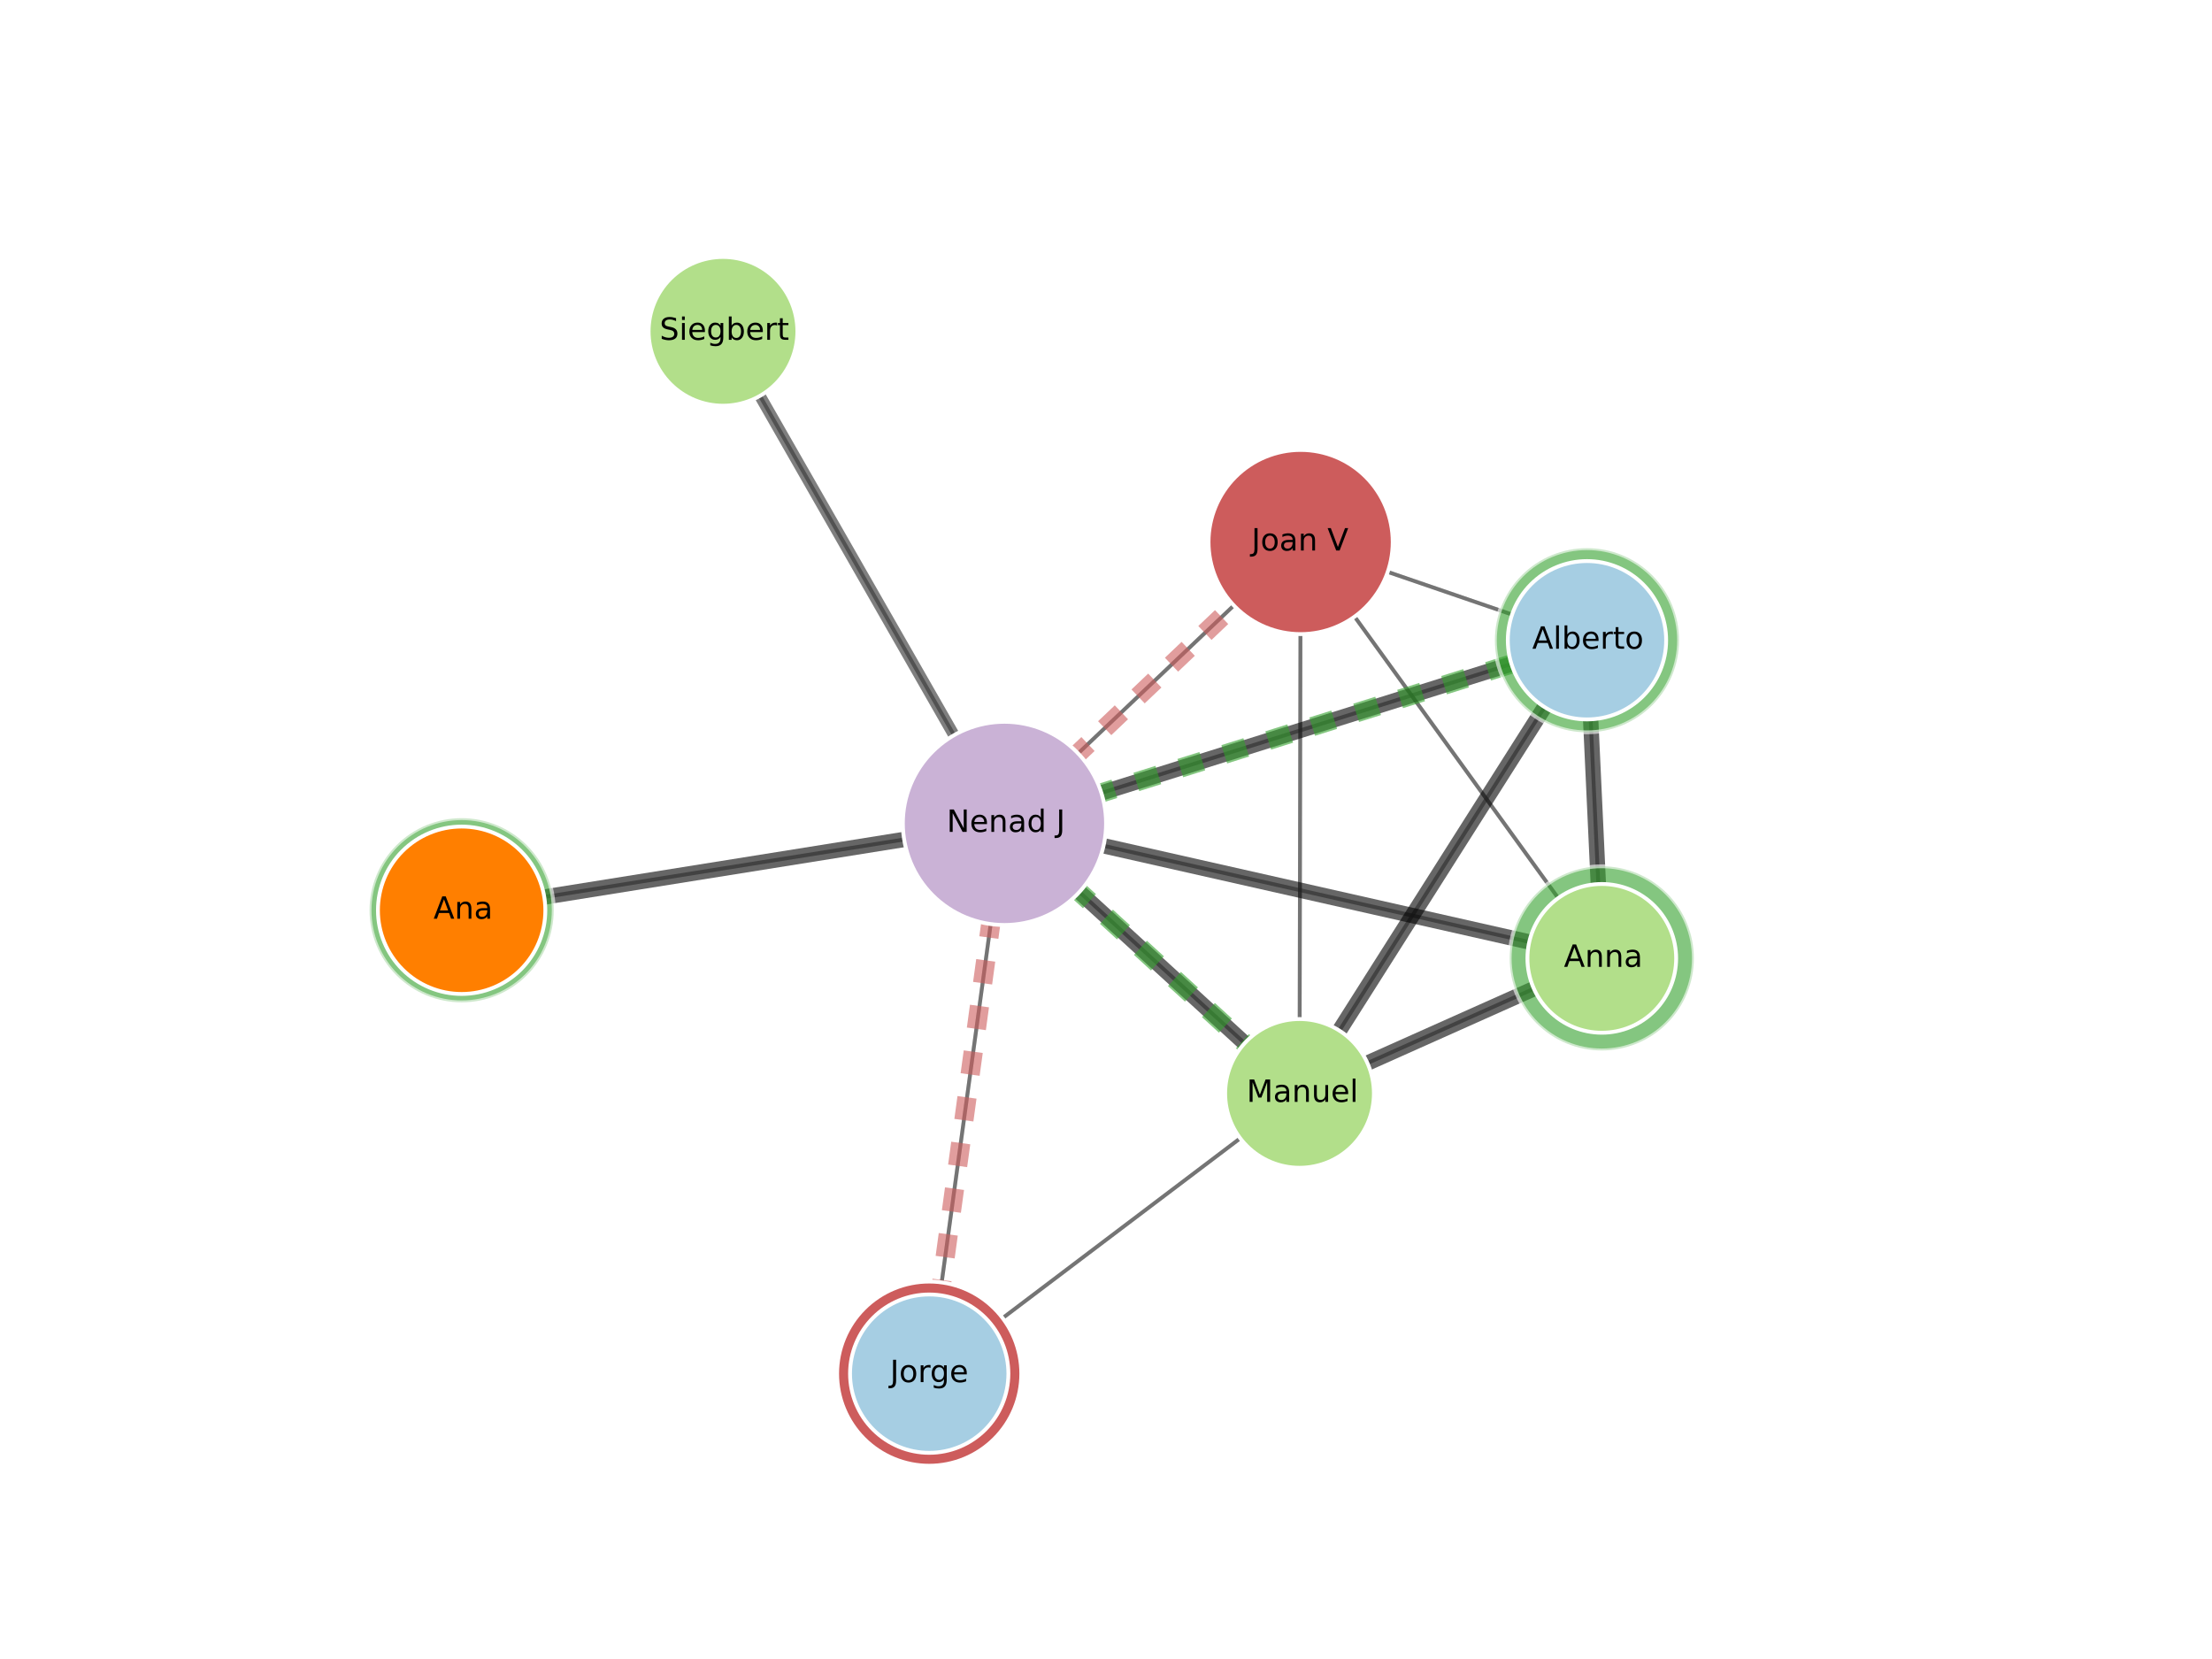 <?xml version="1.0" encoding="utf-8" standalone="no"?>
<!DOCTYPE svg PUBLIC "-//W3C//DTD SVG 1.1//EN"
  "http://www.w3.org/Graphics/SVG/1.1/DTD/svg11.dtd">
<!-- Created with matplotlib (http://matplotlib.org/) -->
<svg height="432pt" version="1.1" viewBox="0 0 576 432" width="576pt" xmlns="http://www.w3.org/2000/svg" xmlns:xlink="http://www.w3.org/1999/xlink">
 <defs>
  <style type="text/css">
*{stroke-linecap:butt;stroke-linejoin:round;}
  </style>
 </defs>
 <g id="figure_1">
  <g id="patch_1">
   <path d="
M0 432
L576 432
L576 0
L0 0
z
" style="fill:#ffffff;"/>
  </g>
  <g id="axes_1">
   <g id="LineCollection_1">
    <defs>
     <path d="
M120.211 -194.97
L261.559 -217.59" id="C0_0_3fce025838"/>
     <path d="
M261.559 -217.59
L241.966 -74.304" id="C0_1_bc58feef92"/>
     <path d="
M261.559 -217.59
L188.268 -345.721" id="C0_2_b9d4008374"/>
     <path d="
M261.559 -217.59
L413.246 -265.283" id="C0_3_c563d051d2"/>
     <path d="
M261.559 -217.59
L338.679 -290.857" id="C0_4_b8e78b7fec"/>
     <path d="
M261.559 -217.59
L338.394 -147.279" id="C0_5_683cebac5d"/>
     <path d="
M261.559 -217.59
L417.103 -182.444" id="C0_6_b7fcfd68e6"/>
     <path d="
M241.966 -74.304
L338.394 -147.279" id="C0_7_8ed278980f"/>
     <path d="
M413.246 -265.283
L338.394 -147.279" id="C0_8_09e31b6f29"/>
     <path d="
M413.246 -265.283
L417.103 -182.444" id="C0_9_f39afa7519"/>
     <path d="
M413.246 -265.283
L338.679 -290.857" id="C0_a_d343911609"/>
     <path d="
M338.679 -290.857
L338.394 -147.279" id="C0_b_7f509e1d49"/>
     <path d="
M338.679 -290.857
L417.103 -182.444" id="C0_c_cb9c8d862d"/>
     <path d="
M338.394 -147.279
L417.103 -182.444" id="C0_d_d29131599d"/>
    </defs>
    <g clip-path="url(#p7ff5b81e1d)">
     <use style="fill:none;stroke:#808080;stroke-opacity:0.7;" x="0.0" xlink:href="#C0_0_3fce025838" y="432.0"/>
    </g>
    <g clip-path="url(#p7ff5b81e1d)">
     <use style="fill:none;stroke:#808080;stroke-opacity:0.7;" x="0.0" xlink:href="#C0_1_bc58feef92" y="432.0"/>
    </g>
    <g clip-path="url(#p7ff5b81e1d)">
     <use style="fill:none;stroke:#808080;stroke-opacity:0.7;" x="0.0" xlink:href="#C0_2_b9d4008374" y="432.0"/>
    </g>
    <g clip-path="url(#p7ff5b81e1d)">
     <use style="fill:none;stroke:#808080;stroke-opacity:0.7;" x="0.0" xlink:href="#C0_3_c563d051d2" y="432.0"/>
    </g>
    <g clip-path="url(#p7ff5b81e1d)">
     <use style="fill:none;stroke:#808080;stroke-opacity:0.7;" x="0.0" xlink:href="#C0_4_b8e78b7fec" y="432.0"/>
    </g>
    <g clip-path="url(#p7ff5b81e1d)">
     <use style="fill:none;stroke:#808080;stroke-opacity:0.7;" x="0.0" xlink:href="#C0_5_683cebac5d" y="432.0"/>
    </g>
    <g clip-path="url(#p7ff5b81e1d)">
     <use style="fill:none;stroke:#808080;stroke-opacity:0.7;" x="0.0" xlink:href="#C0_6_b7fcfd68e6" y="432.0"/>
    </g>
    <g clip-path="url(#p7ff5b81e1d)">
     <use style="fill:none;stroke:#808080;stroke-opacity:0.7;" x="0.0" xlink:href="#C0_7_8ed278980f" y="432.0"/>
    </g>
    <g clip-path="url(#p7ff5b81e1d)">
     <use style="fill:none;stroke:#808080;stroke-opacity:0.7;" x="0.0" xlink:href="#C0_8_09e31b6f29" y="432.0"/>
    </g>
    <g clip-path="url(#p7ff5b81e1d)">
     <use style="fill:none;stroke:#808080;stroke-opacity:0.7;" x="0.0" xlink:href="#C0_9_f39afa7519" y="432.0"/>
    </g>
    <g clip-path="url(#p7ff5b81e1d)">
     <use style="fill:none;stroke:#808080;stroke-opacity:0.7;" x="0.0" xlink:href="#C0_a_d343911609" y="432.0"/>
    </g>
    <g clip-path="url(#p7ff5b81e1d)">
     <use style="fill:none;stroke:#808080;stroke-opacity:0.7;" x="0.0" xlink:href="#C0_b_7f509e1d49" y="432.0"/>
    </g>
    <g clip-path="url(#p7ff5b81e1d)">
     <use style="fill:none;stroke:#808080;stroke-opacity:0.7;" x="0.0" xlink:href="#C0_c_cb9c8d862d" y="432.0"/>
    </g>
    <g clip-path="url(#p7ff5b81e1d)">
     <use style="fill:none;stroke:#808080;stroke-opacity:0.7;" x="0.0" xlink:href="#C0_d_d29131599d" y="432.0"/>
    </g>
   </g>
   <g id="LineCollection_2">
    <defs>
     <path d="
M120.211 -194.97
L261.559 -217.59" id="C1_0_3fce025838"/>
     <path d="
M261.559 -217.59
L413.246 -265.283" id="C1_1_c563d051d2"/>
     <path d="
M261.559 -217.59
L338.394 -147.279" id="C1_2_683cebac5d"/>
     <path d="
M261.559 -217.59
L417.103 -182.444" id="C1_3_b7fcfd68e6"/>
     <path d="
M413.246 -265.283
L338.394 -147.279" id="C1_4_09e31b6f29"/>
     <path d="
M413.246 -265.283
L417.103 -182.444" id="C1_5_f39afa7519"/>
     <path d="
M338.394 -147.279
L417.103 -182.444" id="C1_6_d29131599d"/>
    </defs>
    <g clip-path="url(#p7ff5b81e1d)">
     <use style="fill:none;stroke:#000000;stroke-opacity:0.6;stroke-width:4;" x="0.0" xlink:href="#C1_0_3fce025838" y="432.0"/>
    </g>
    <g clip-path="url(#p7ff5b81e1d)">
     <use style="fill:none;stroke:#000000;stroke-opacity:0.6;stroke-width:4;" x="0.0" xlink:href="#C1_1_c563d051d2" y="432.0"/>
    </g>
    <g clip-path="url(#p7ff5b81e1d)">
     <use style="fill:none;stroke:#000000;stroke-opacity:0.6;stroke-width:4;" x="0.0" xlink:href="#C1_2_683cebac5d" y="432.0"/>
    </g>
    <g clip-path="url(#p7ff5b81e1d)">
     <use style="fill:none;stroke:#000000;stroke-opacity:0.6;stroke-width:4;" x="0.0" xlink:href="#C1_3_b7fcfd68e6" y="432.0"/>
    </g>
    <g clip-path="url(#p7ff5b81e1d)">
     <use style="fill:none;stroke:#000000;stroke-opacity:0.6;stroke-width:4;" x="0.0" xlink:href="#C1_4_09e31b6f29" y="432.0"/>
    </g>
    <g clip-path="url(#p7ff5b81e1d)">
     <use style="fill:none;stroke:#000000;stroke-opacity:0.6;stroke-width:4;" x="0.0" xlink:href="#C1_5_f39afa7519" y="432.0"/>
    </g>
    <g clip-path="url(#p7ff5b81e1d)">
     <use style="fill:none;stroke:#000000;stroke-opacity:0.6;stroke-width:4;" x="0.0" xlink:href="#C1_6_d29131599d" y="432.0"/>
    </g>
   </g>
   <g id="LineCollection_3">
    <defs>
     <path d="
M261.559 -217.59
L188.268 -345.721" id="C2_0_b9d4008374"/>
    </defs>
    <g clip-path="url(#p7ff5b81e1d)">
     <use style="fill:none;stroke:#000000;stroke-opacity:0.5;stroke-width:3;" x="0.0" xlink:href="#C2_0_b9d4008374" y="432.0"/>
    </g>
   </g>
   <g id="LineCollection_4">
    <defs>
     <path d="
M261.559 -217.59
L241.966 -74.304" id="C3_0_bc58feef92"/>
     <path d="
M261.559 -217.59
L338.679 -290.857" id="C3_1_b8e78b7fec"/>
     <path d="
M241.966 -74.304
L338.394 -147.279" id="C3_2_8ed278980f"/>
     <path d="
M413.246 -265.283
L338.679 -290.857" id="C3_3_d343911609"/>
     <path d="
M338.679 -290.857
L338.394 -147.279" id="C3_4_7f509e1d49"/>
     <path d="
M338.679 -290.857
L417.103 -182.444" id="C3_5_cb9c8d862d"/>
    </defs>
    <g clip-path="url(#p7ff5b81e1d)">
     <use style="fill:none;stroke:#000000;stroke-opacity:0.3;" x="0.0" xlink:href="#C3_0_bc58feef92" y="432.0"/>
    </g>
    <g clip-path="url(#p7ff5b81e1d)">
     <use style="fill:none;stroke:#000000;stroke-opacity:0.3;" x="0.0" xlink:href="#C3_1_b8e78b7fec" y="432.0"/>
    </g>
    <g clip-path="url(#p7ff5b81e1d)">
     <use style="fill:none;stroke:#000000;stroke-opacity:0.3;" x="0.0" xlink:href="#C3_2_8ed278980f" y="432.0"/>
    </g>
    <g clip-path="url(#p7ff5b81e1d)">
     <use style="fill:none;stroke:#000000;stroke-opacity:0.3;" x="0.0" xlink:href="#C3_3_d343911609" y="432.0"/>
    </g>
    <g clip-path="url(#p7ff5b81e1d)">
     <use style="fill:none;stroke:#000000;stroke-opacity:0.3;" x="0.0" xlink:href="#C3_4_7f509e1d49" y="432.0"/>
    </g>
    <g clip-path="url(#p7ff5b81e1d)">
     <use style="fill:none;stroke:#000000;stroke-opacity:0.3;" x="0.0" xlink:href="#C3_5_cb9c8d862d" y="432.0"/>
    </g>
   </g>
   <g id="LineCollection_5">
    <defs>
     <path d="
M261.559 -217.59
L241.966 -74.304" id="C4_0_bc58feef92"/>
     <path d="
M261.559 -217.59
L338.679 -290.857" id="C4_1_b8e78b7fec"/>
    </defs>
    <g clip-path="url(#p7ff5b81e1d)">
     <use style="fill:none;stroke:#cd5c5c;stroke-dasharray:6,6;stroke-dashoffset:0.0;stroke-opacity:0.6;stroke-width:5;" x="0.0" xlink:href="#C4_0_bc58feef92" y="432.0"/>
    </g>
    <g clip-path="url(#p7ff5b81e1d)">
     <use style="fill:none;stroke:#cd5c5c;stroke-dasharray:6,6;stroke-dashoffset:0.0;stroke-opacity:0.6;stroke-width:5;" x="0.0" xlink:href="#C4_1_b8e78b7fec" y="432.0"/>
    </g>
   </g>
   <g id="LineCollection_6">
    <defs>
     <path d="
M261.559 -217.59
L413.246 -265.283" id="C5_0_c563d051d2"/>
     <path d="
M261.559 -217.59
L338.394 -147.279" id="C5_1_683cebac5d"/>
    </defs>
    <g clip-path="url(#p7ff5b81e1d)">
     <use style="fill:none;stroke:#33a02c;stroke-dasharray:6,6;stroke-dashoffset:0.0;stroke-opacity:0.6;stroke-width:5;" x="0.0" xlink:href="#C5_0_c563d051d2" y="432.0"/>
    </g>
    <g clip-path="url(#p7ff5b81e1d)">
     <use style="fill:none;stroke:#33a02c;stroke-dasharray:6,6;stroke-dashoffset:0.0;stroke-opacity:0.6;stroke-width:5;" x="0.0" xlink:href="#C5_1_683cebac5d" y="432.0"/>
    </g>
   </g>
   <g id="PathCollection_1">
    <defs>
     <path d="
M0 26.457
C7.017 26.457 13.747 23.67 18.708 18.708
C23.67 13.747 26.457 7.017 26.457 0
C26.457 -7.017 23.67 -13.747 18.708 -18.708
C13.747 -23.67 7.017 -26.457 0 -26.457
C-7.017 -26.457 -13.747 -23.67 -18.708 -18.708
C-23.67 -13.747 -26.457 -7.017 -26.457 0
C-26.457 7.017 -23.67 13.747 -18.708 18.708
C-13.747 23.67 -7.017 26.457 0 26.457
z
" id="m7b51eb38a4" style="stroke:#ffffff;"/>
    </defs>
    <g clip-path="url(#p7ff5b81e1d)">
     <use style="fill:#cab2d6;stroke:#ffffff;" x="261.559" xlink:href="#m7b51eb38a4" y="214.41"/>
    </g>
   </g>
   <g id="PathCollection_2">
    <defs>
     <path d="
M0 23.979
C6.359 23.979 12.459 21.453 16.956 16.956
C21.453 12.459 23.979 6.359 23.979 0
C23.979 -6.359 21.453 -12.459 16.956 -16.956
C12.459 -21.453 6.359 -23.979 0 -23.979
C-6.359 -23.979 -12.459 -21.453 -16.956 -16.956
C-21.453 -12.459 -23.979 -6.359 -23.979 0
C-23.979 6.359 -21.453 12.459 -16.956 16.956
C-12.459 21.453 -6.359 23.979 0 23.979
z
" id="m40ee9afd51" style="stroke:#ffffff;stroke-opacity:0.6;"/>
    </defs>
    <g clip-path="url(#p7ff5b81e1d)">
     <use style="fill:#33a02c;fill-opacity:0.6;stroke:#ffffff;stroke-opacity:0.6;" x="417.103" xlink:href="#m40ee9afd51" y="249.556"/>
     <use style="fill:#33a02c;fill-opacity:0.6;stroke:#ffffff;stroke-opacity:0.6;" x="120.211" xlink:href="#m40ee9afd51" y="237.03"/>
     <use style="fill:#33a02c;fill-opacity:0.6;stroke:#ffffff;stroke-opacity:0.6;" x="413.246" xlink:href="#m40ee9afd51" y="166.717"/>
    </g>
   </g>
   <g id="PathCollection_3">
    <defs>
     <path d="
M0 23.979
C6.359 23.979 12.459 21.453 16.956 16.956
C21.453 12.459 23.979 6.359 23.979 0
C23.979 -6.359 21.453 -12.459 16.956 -16.956
C12.459 -21.453 6.359 -23.979 0 -23.979
C-6.359 -23.979 -12.459 -21.453 -16.956 -16.956
C-21.453 -12.459 -23.979 -6.359 -23.979 0
C-23.979 6.359 -21.453 12.459 -16.956 16.956
C-12.459 21.453 -6.359 23.979 0 23.979
z
" id="mf124c272a1" style="stroke:#ffffff;"/>
    </defs>
    <g clip-path="url(#p7ff5b81e1d)">
     <use style="fill:#cd5c5c;stroke:#ffffff;" x="241.966" xlink:href="#mf124c272a1" y="357.696"/>
     <use style="fill:#cd5c5c;stroke:#ffffff;" x="338.679" xlink:href="#mf124c272a1" y="141.143"/>
    </g>
   </g>
   <g id="PathCollection_4">
    <defs>
     <path d="
M0 20.616
C5.467 20.616 10.711 18.443 14.577 14.577
C18.443 10.711 20.616 5.467 20.616 0
C20.616 -5.467 18.443 -10.711 14.577 -14.577
C10.711 -18.443 5.467 -20.616 0 -20.616
C-5.467 -20.616 -10.711 -18.443 -14.577 -14.577
C-18.443 -10.711 -20.616 -5.467 -20.616 0
C-20.616 5.467 -18.443 10.711 -14.577 14.577
C-10.711 18.443 -5.467 20.616 0 20.616
z
" id="mb3f8d1181c" style="stroke:#ffffff;"/>
    </defs>
    <g clip-path="url(#p7ff5b81e1d)">
     <use style="fill:#a6cee3;stroke:#ffffff;" x="241.966" xlink:href="#mb3f8d1181c" y="357.696"/>
     <use style="fill:#a6cee3;stroke:#ffffff;" x="413.246" xlink:href="#mb3f8d1181c" y="166.717"/>
    </g>
   </g>
   <g id="PathCollection_5">
    <defs>
     <path d="
M0 21.794
C5.78 21.794 11.324 19.498 15.411 15.411
C19.498 11.324 21.794 5.78 21.794 0
C21.794 -5.78 19.498 -11.324 15.411 -15.411
C11.324 -19.498 5.78 -21.794 0 -21.794
C-5.78 -21.794 -11.324 -19.498 -15.411 -15.411
C-19.498 -11.324 -21.794 -5.78 -21.794 0
C-21.794 5.78 -19.498 11.324 -15.411 15.411
C-11.324 19.498 -5.78 21.794 0 21.794
z
" id="m10f713e06b" style="stroke:#ffffff;"/>
    </defs>
    <g clip-path="url(#p7ff5b81e1d)">
     <use style="fill:#ff7f00;stroke:#ffffff;" x="120.211" xlink:href="#m10f713e06b" y="237.03"/>
    </g>
   </g>
   <g id="PathCollection_6">
    <defs>
     <path d="
M0 19.365
C5.136 19.365 10.062 17.325 13.693 13.693
C17.325 10.062 19.365 5.136 19.365 0
C19.365 -5.136 17.325 -10.062 13.693 -13.693
C10.062 -17.325 5.136 -19.365 0 -19.365
C-5.136 -19.365 -10.062 -17.325 -13.693 -13.693
C-17.325 -10.062 -19.365 -5.136 -19.365 0
C-19.365 5.136 -17.325 10.062 -13.693 13.693
C-10.062 17.325 -5.136 19.365 0 19.365
z
" id="mf7d5ae399e" style="stroke:#ffffff;"/>
    </defs>
    <g clip-path="url(#p7ff5b81e1d)">
     <use style="fill:#b2df8a;stroke:#ffffff;" x="338.394" xlink:href="#mf7d5ae399e" y="284.721"/>
     <use style="fill:#b2df8a;stroke:#ffffff;" x="188.268" xlink:href="#mf7d5ae399e" y="86.279"/>
     <use style="fill:#b2df8a;stroke:#ffffff;" x="417.103" xlink:href="#mf7d5ae399e" y="249.556"/>
    </g>
   </g>
   <g id="text_1">
    <g clip-path="url(#p7ff5b81e1d)">
     <!-- Ana -->
     <defs>
      <path d="
M54.891 33.016
L54.891 0
L45.906 0
L45.906 32.719
Q45.906 40.484 42.875 44.328
Q39.844 48.188 33.797 48.188
Q26.516 48.188 22.312 43.547
Q18.109 38.922 18.109 30.906
L18.109 0
L9.078 0
L9.078 54.688
L18.109 54.688
L18.109 46.188
Q21.344 51.125 25.703 53.562
Q30.078 56 35.797 56
Q45.219 56 50.047 50.172
Q54.891 44.344 54.891 33.016" id="BitstreamVeraSans-Roman-6e"/>
      <path d="
M34.281 27.484
Q23.391 27.484 19.188 25
Q14.984 22.516 14.984 16.5
Q14.984 11.719 18.141 8.906
Q21.297 6.109 26.703 6.109
Q34.188 6.109 38.703 11.406
Q43.219 16.703 43.219 25.484
L43.219 27.484
z

M52.203 31.203
L52.203 0
L43.219 0
L43.219 8.297
Q40.141 3.328 35.547 0.953
Q30.953 -1.422 24.312 -1.422
Q15.922 -1.422 10.953 3.297
Q6 8.016 6 15.922
Q6 25.141 12.172 29.828
Q18.359 34.516 30.609 34.516
L43.219 34.516
L43.219 35.406
Q43.219 41.609 39.141 45
Q35.062 48.391 27.688 48.391
Q23 48.391 18.547 47.266
Q14.109 46.141 10.016 43.891
L10.016 52.203
Q14.938 54.109 19.578 55.047
Q24.219 56 28.609 56
Q40.484 56 46.344 49.844
Q52.203 43.703 52.203 31.203" id="BitstreamVeraSans-Roman-61"/>
      <path d="
M34.188 63.188
L20.797 26.906
L47.609 26.906
z

M28.609 72.906
L39.797 72.906
L67.578 0
L57.328 0
L50.688 18.703
L17.828 18.703
L11.188 0
L0.781 0
z
" id="BitstreamVeraSans-Roman-41"/>
     </defs>
     <g transform="translate(112.883 239.237)scale(0.08 -0.08)">
      <use xlink:href="#BitstreamVeraSans-Roman-41"/>
      <use x="68.408" xlink:href="#BitstreamVeraSans-Roman-6e"/>
      <use x="131.787" xlink:href="#BitstreamVeraSans-Roman-61"/>
     </g>
    </g>
   </g>
   <g id="text_2">
    <g clip-path="url(#p7ff5b81e1d)">
     <!-- Nenad J -->
     <defs>
      <path d="
M56.203 29.594
L56.203 25.203
L14.891 25.203
Q15.484 15.922 20.484 11.062
Q25.484 6.203 34.422 6.203
Q39.594 6.203 44.453 7.469
Q49.312 8.734 54.109 11.281
L54.109 2.781
Q49.266 0.734 44.188 -0.344
Q39.109 -1.422 33.891 -1.422
Q20.797 -1.422 13.156 6.188
Q5.516 13.812 5.516 26.812
Q5.516 40.234 12.766 48.109
Q20.016 56 32.328 56
Q43.359 56 49.781 48.891
Q56.203 41.797 56.203 29.594
M47.219 32.234
Q47.125 39.594 43.094 43.984
Q39.062 48.391 32.422 48.391
Q24.906 48.391 20.391 44.141
Q15.875 39.891 15.188 32.172
z
" id="BitstreamVeraSans-Roman-65"/>
      <path d="
M45.406 46.391
L45.406 75.984
L54.391 75.984
L54.391 0
L45.406 0
L45.406 8.203
Q42.578 3.328 38.25 0.953
Q33.938 -1.422 27.875 -1.422
Q17.969 -1.422 11.734 6.484
Q5.516 14.406 5.516 27.297
Q5.516 40.188 11.734 48.094
Q17.969 56 27.875 56
Q33.938 56 38.25 53.625
Q42.578 51.266 45.406 46.391
M14.797 27.297
Q14.797 17.391 18.875 11.75
Q22.953 6.109 30.078 6.109
Q37.203 6.109 41.297 11.75
Q45.406 17.391 45.406 27.297
Q45.406 37.203 41.297 42.844
Q37.203 48.484 30.078 48.484
Q22.953 48.484 18.875 42.844
Q14.797 37.203 14.797 27.297" id="BitstreamVeraSans-Roman-64"/>
      <path d="
M9.812 72.906
L23.094 72.906
L55.422 11.922
L55.422 72.906
L64.984 72.906
L64.984 0
L51.703 0
L19.391 60.984
L19.391 0
L9.812 0
z
" id="BitstreamVeraSans-Roman-4e"/>
      <path d="
M9.812 72.906
L19.672 72.906
L19.672 5.078
Q19.672 -8.109 14.672 -14.062
Q9.672 -20.016 -1.422 -20.016
L-5.172 -20.016
L-5.172 -11.719
L-2.094 -11.719
Q4.438 -11.719 7.125 -8.047
Q9.812 -4.391 9.812 5.078
z
" id="BitstreamVeraSans-Roman-4a"/>
      <path id="BitstreamVeraSans-Roman-20"/>
     </defs>
     <g transform="translate(246.522 216.618)scale(0.08 -0.08)">
      <use xlink:href="#BitstreamVeraSans-Roman-4e"/>
      <use x="74.805" xlink:href="#BitstreamVeraSans-Roman-65"/>
      <use x="136.328" xlink:href="#BitstreamVeraSans-Roman-6e"/>
      <use x="199.707" xlink:href="#BitstreamVeraSans-Roman-61"/>
      <use x="260.986" xlink:href="#BitstreamVeraSans-Roman-64"/>
      <use x="324.463" xlink:href="#BitstreamVeraSans-Roman-20"/>
      <use x="356.25" xlink:href="#BitstreamVeraSans-Roman-4a"/>
     </g>
    </g>
   </g>
   <g id="text_3">
    <g clip-path="url(#p7ff5b81e1d)">
     <!-- Jorge -->
     <defs>
      <path d="
M45.406 27.984
Q45.406 37.75 41.375 43.109
Q37.359 48.484 30.078 48.484
Q22.859 48.484 18.828 43.109
Q14.797 37.75 14.797 27.984
Q14.797 18.266 18.828 12.891
Q22.859 7.516 30.078 7.516
Q37.359 7.516 41.375 12.891
Q45.406 18.266 45.406 27.984
M54.391 6.781
Q54.391 -7.172 48.188 -13.984
Q42 -20.797 29.203 -20.797
Q24.469 -20.797 20.266 -20.094
Q16.062 -19.391 12.109 -17.922
L12.109 -9.188
Q16.062 -11.328 19.922 -12.344
Q23.781 -13.375 27.781 -13.375
Q36.625 -13.375 41.016 -8.766
Q45.406 -4.156 45.406 5.172
L45.406 9.625
Q42.625 4.781 38.281 2.391
Q33.938 0 27.875 0
Q17.828 0 11.672 7.656
Q5.516 15.328 5.516 27.984
Q5.516 40.672 11.672 48.328
Q17.828 56 27.875 56
Q33.938 56 38.281 53.609
Q42.625 51.219 45.406 46.391
L45.406 54.688
L54.391 54.688
z
" id="BitstreamVeraSans-Roman-67"/>
      <path d="
M30.609 48.391
Q23.391 48.391 19.188 42.75
Q14.984 37.109 14.984 27.297
Q14.984 17.484 19.156 11.844
Q23.344 6.203 30.609 6.203
Q37.797 6.203 41.984 11.859
Q46.188 17.531 46.188 27.297
Q46.188 37.016 41.984 42.703
Q37.797 48.391 30.609 48.391
M30.609 56
Q42.328 56 49.016 48.375
Q55.719 40.766 55.719 27.297
Q55.719 13.875 49.016 6.219
Q42.328 -1.422 30.609 -1.422
Q18.844 -1.422 12.172 6.219
Q5.516 13.875 5.516 27.297
Q5.516 40.766 12.172 48.375
Q18.844 56 30.609 56" id="BitstreamVeraSans-Roman-6f"/>
      <path d="
M41.109 46.297
Q39.594 47.172 37.812 47.578
Q36.031 48 33.891 48
Q26.266 48 22.188 43.047
Q18.109 38.094 18.109 28.812
L18.109 0
L9.078 0
L9.078 54.688
L18.109 54.688
L18.109 46.188
Q20.953 51.172 25.484 53.578
Q30.031 56 36.531 56
Q37.453 56 38.578 55.875
Q39.703 55.766 41.062 55.516
z
" id="BitstreamVeraSans-Roman-72"/>
     </defs>
     <g transform="translate(231.77 359.904)scale(0.08 -0.08)">
      <use xlink:href="#BitstreamVeraSans-Roman-4a"/>
      <use x="29.492" xlink:href="#BitstreamVeraSans-Roman-6f"/>
      <use x="90.674" xlink:href="#BitstreamVeraSans-Roman-72"/>
      <use x="130.037" xlink:href="#BitstreamVeraSans-Roman-67"/>
      <use x="193.514" xlink:href="#BitstreamVeraSans-Roman-65"/>
     </g>
    </g>
   </g>
   <g id="text_4">
    <g clip-path="url(#p7ff5b81e1d)">
     <!-- Siegbert -->
     <defs>
      <path d="
M18.312 70.219
L18.312 54.688
L36.812 54.688
L36.812 47.703
L18.312 47.703
L18.312 18.016
Q18.312 11.328 20.141 9.422
Q21.969 7.516 27.594 7.516
L36.812 7.516
L36.812 0
L27.594 0
Q17.188 0 13.234 3.875
Q9.281 7.766 9.281 18.016
L9.281 47.703
L2.688 47.703
L2.688 54.688
L9.281 54.688
L9.281 70.219
z
" id="BitstreamVeraSans-Roman-74"/>
      <path d="
M53.516 70.516
L53.516 60.891
Q47.906 63.578 42.922 64.891
Q37.938 66.219 33.297 66.219
Q25.25 66.219 20.875 63.094
Q16.5 59.969 16.5 54.203
Q16.5 49.359 19.406 46.891
Q22.312 44.438 30.422 42.922
L36.375 41.703
Q47.406 39.594 52.656 34.297
Q57.906 29 57.906 20.125
Q57.906 9.516 50.797 4.047
Q43.703 -1.422 29.984 -1.422
Q24.812 -1.422 18.969 -0.25
Q13.141 0.922 6.891 3.219
L6.891 13.375
Q12.891 10.016 18.656 8.297
Q24.422 6.594 29.984 6.594
Q38.422 6.594 43.016 9.906
Q47.609 13.234 47.609 19.391
Q47.609 24.75 44.312 27.781
Q41.016 30.812 33.5 32.328
L27.484 33.5
Q16.453 35.688 11.516 40.375
Q6.594 45.062 6.594 53.422
Q6.594 63.094 13.406 68.656
Q20.219 74.219 32.172 74.219
Q37.312 74.219 42.625 73.281
Q47.953 72.359 53.516 70.516" id="BitstreamVeraSans-Roman-53"/>
      <path d="
M9.422 54.688
L18.406 54.688
L18.406 0
L9.422 0
z

M9.422 75.984
L18.406 75.984
L18.406 64.594
L9.422 64.594
z
" id="BitstreamVeraSans-Roman-69"/>
      <path d="
M48.688 27.297
Q48.688 37.203 44.609 42.844
Q40.531 48.484 33.406 48.484
Q26.266 48.484 22.188 42.844
Q18.109 37.203 18.109 27.297
Q18.109 17.391 22.188 11.75
Q26.266 6.109 33.406 6.109
Q40.531 6.109 44.609 11.75
Q48.688 17.391 48.688 27.297
M18.109 46.391
Q20.953 51.266 25.266 53.625
Q29.594 56 35.594 56
Q45.562 56 51.781 48.094
Q58.016 40.188 58.016 27.297
Q58.016 14.406 51.781 6.484
Q45.562 -1.422 35.594 -1.422
Q29.594 -1.422 25.266 0.953
Q20.953 3.328 18.109 8.203
L18.109 0
L9.078 0
L9.078 75.984
L18.109 75.984
z
" id="BitstreamVeraSans-Roman-62"/>
     </defs>
     <g transform="translate(171.763 88.487)scale(0.08 -0.08)">
      <use xlink:href="#BitstreamVeraSans-Roman-53"/>
      <use x="63.477" xlink:href="#BitstreamVeraSans-Roman-69"/>
      <use x="91.26" xlink:href="#BitstreamVeraSans-Roman-65"/>
      <use x="152.783" xlink:href="#BitstreamVeraSans-Roman-67"/>
      <use x="216.26" xlink:href="#BitstreamVeraSans-Roman-62"/>
      <use x="279.736" xlink:href="#BitstreamVeraSans-Roman-65"/>
      <use x="341.26" xlink:href="#BitstreamVeraSans-Roman-72"/>
      <use x="382.373" xlink:href="#BitstreamVeraSans-Roman-74"/>
     </g>
    </g>
   </g>
   <g id="text_5">
    <g clip-path="url(#p7ff5b81e1d)">
     <!-- Alberto -->
     <defs>
      <path d="
M9.422 75.984
L18.406 75.984
L18.406 0
L9.422 0
z
" id="BitstreamVeraSans-Roman-6c"/>
     </defs>
     <g transform="translate(398.988 168.925)scale(0.08 -0.08)">
      <use xlink:href="#BitstreamVeraSans-Roman-41"/>
      <use x="68.408" xlink:href="#BitstreamVeraSans-Roman-6c"/>
      <use x="96.191" xlink:href="#BitstreamVeraSans-Roman-62"/>
      <use x="159.668" xlink:href="#BitstreamVeraSans-Roman-65"/>
      <use x="221.191" xlink:href="#BitstreamVeraSans-Roman-72"/>
      <use x="262.305" xlink:href="#BitstreamVeraSans-Roman-74"/>
      <use x="301.514" xlink:href="#BitstreamVeraSans-Roman-6f"/>
     </g>
    </g>
   </g>
   <g id="text_6">
    <g clip-path="url(#p7ff5b81e1d)">
     <!-- Joan V -->
     <defs>
      <path d="
M28.609 0
L0.781 72.906
L11.078 72.906
L34.188 11.531
L57.328 72.906
L67.578 72.906
L39.797 0
z
" id="BitstreamVeraSans-Roman-56"/>
     </defs>
     <g transform="translate(325.884 143.351)scale(0.08 -0.08)">
      <use xlink:href="#BitstreamVeraSans-Roman-4a"/>
      <use x="29.492" xlink:href="#BitstreamVeraSans-Roman-6f"/>
      <use x="90.674" xlink:href="#BitstreamVeraSans-Roman-61"/>
      <use x="151.953" xlink:href="#BitstreamVeraSans-Roman-6e"/>
      <use x="215.332" xlink:href="#BitstreamVeraSans-Roman-20"/>
      <use x="247.119" xlink:href="#BitstreamVeraSans-Roman-56"/>
     </g>
    </g>
   </g>
   <g id="text_7">
    <g clip-path="url(#p7ff5b81e1d)">
     <!-- Manuel -->
     <defs>
      <path d="
M8.5 21.578
L8.5 54.688
L17.484 54.688
L17.484 21.922
Q17.484 14.156 20.5 10.266
Q23.531 6.391 29.594 6.391
Q36.859 6.391 41.078 11.031
Q45.312 15.672 45.312 23.688
L45.312 54.688
L54.297 54.688
L54.297 0
L45.312 0
L45.312 8.406
Q42.047 3.422 37.719 1
Q33.406 -1.422 27.688 -1.422
Q18.266 -1.422 13.375 4.438
Q8.5 10.297 8.5 21.578" id="BitstreamVeraSans-Roman-75"/>
      <path d="
M9.812 72.906
L24.516 72.906
L43.109 23.297
L61.812 72.906
L76.516 72.906
L76.516 0
L66.891 0
L66.891 64.016
L48.094 14.016
L38.188 14.016
L19.391 64.016
L19.391 0
L9.812 0
z
" id="BitstreamVeraSans-Roman-4d"/>
     </defs>
     <g transform="translate(324.616 286.928)scale(0.08 -0.08)">
      <use xlink:href="#BitstreamVeraSans-Roman-4d"/>
      <use x="86.279" xlink:href="#BitstreamVeraSans-Roman-61"/>
      <use x="147.559" xlink:href="#BitstreamVeraSans-Roman-6e"/>
      <use x="210.938" xlink:href="#BitstreamVeraSans-Roman-75"/>
      <use x="274.316" xlink:href="#BitstreamVeraSans-Roman-65"/>
      <use x="335.84" xlink:href="#BitstreamVeraSans-Roman-6c"/>
     </g>
    </g>
   </g>
   <g id="text_8">
    <g clip-path="url(#p7ff5b81e1d)">
     <!-- Anna -->
     <g transform="translate(407.24 251.764)scale(0.08 -0.08)">
      <use xlink:href="#BitstreamVeraSans-Roman-41"/>
      <use x="68.408" xlink:href="#BitstreamVeraSans-Roman-6e"/>
      <use x="131.787" xlink:href="#BitstreamVeraSans-Roman-6e"/>
      <use x="195.166" xlink:href="#BitstreamVeraSans-Roman-61"/>
     </g>
    </g>
   </g>
  </g>
 </g>
 <defs>
  <clipPath id="p7ff5b81e1d">
   <rect height="345.6" width="446.4" x="72.0" y="43.2"/>
  </clipPath>
 </defs>
</svg>
